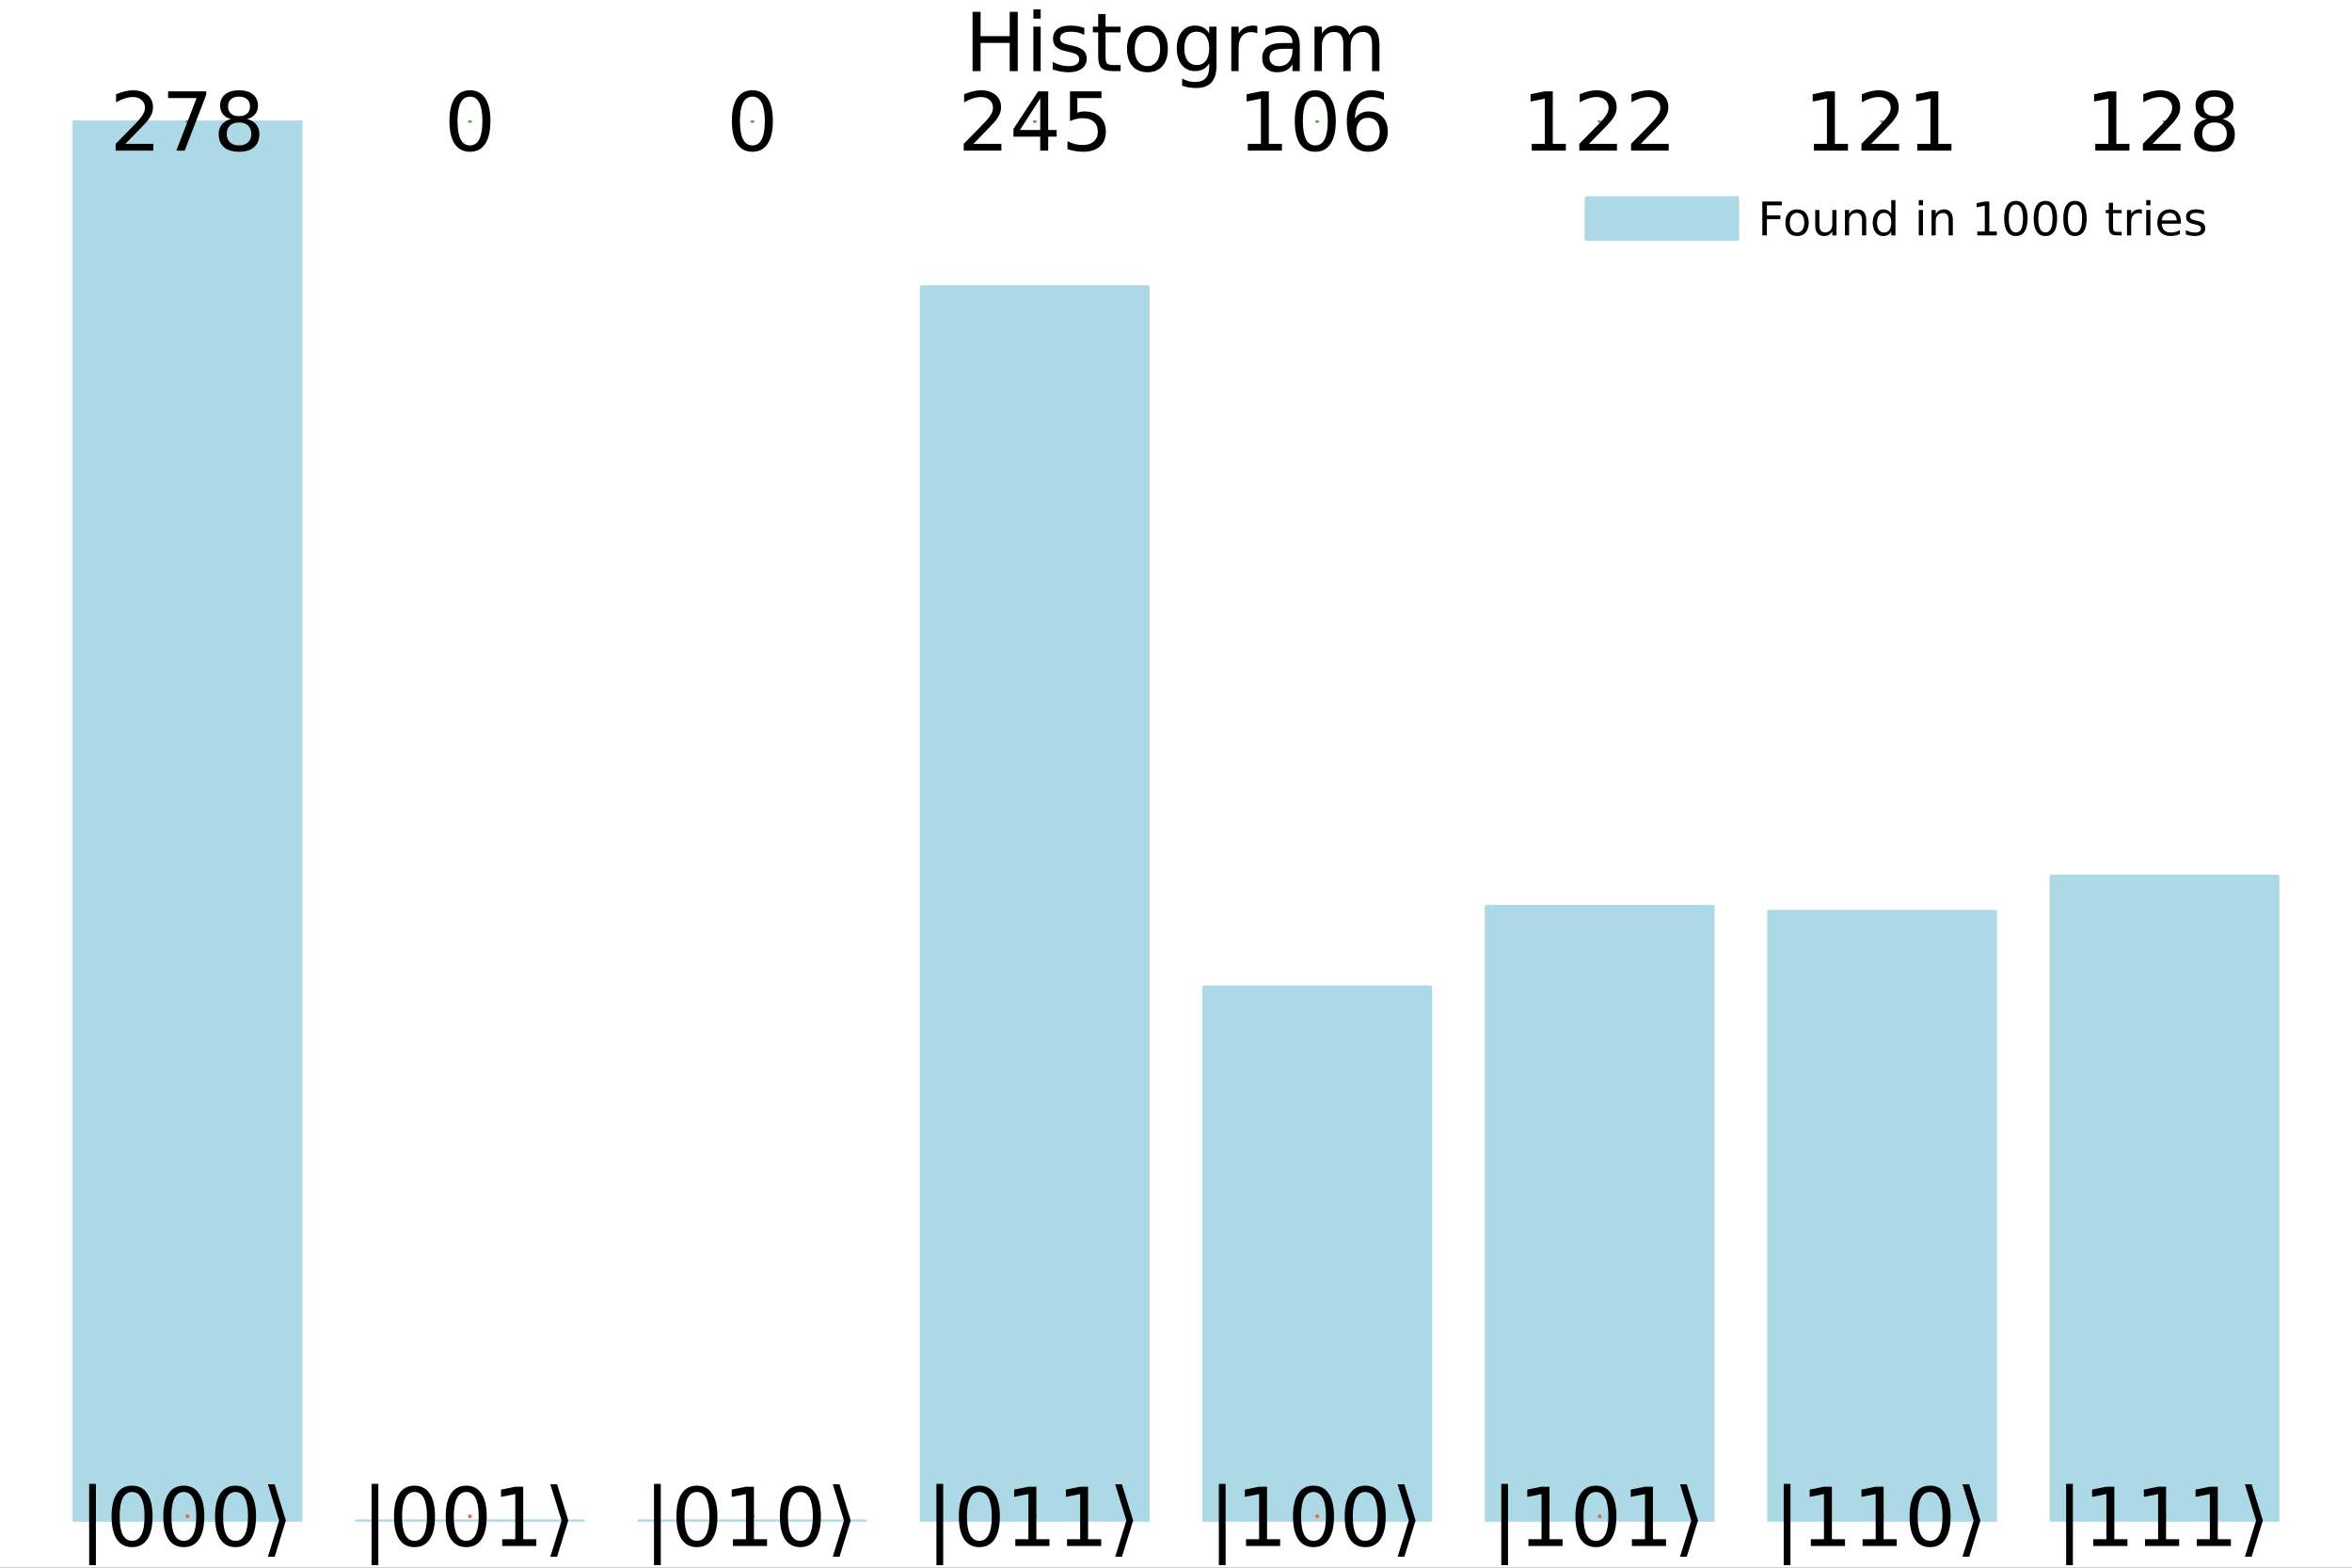 <svg xmlns="http://www.w3.org/2000/svg" xmlns:xlink="http://www.w3.org/1999/xlink" width="600" height="400" viewBox="0 0 2400 1600">
<rect x="0" y="0" width="2400" height="1600" fill="#333333" stroke="none"/>
<defs>
  <clipPath id="clip670">
    <rect x="0" y="0" width="2400" height="1600"></rect>
  </clipPath>
</defs>
<path clip-path="url(#clip670)" d="M0 1600 L2400 1600 L2400 0 L0 0  Z" fill="#ffffff" fill-rule="evenodd" fill-opacity="1"></path>
<defs>
  <clipPath id="clip671">
    <rect x="480" y="0" width="1681" height="1600"></rect>
  </clipPath>
</defs>
<path clip-path="url(#clip670)" d="M47.244 1552.76 L2352.76 1552.76 L2352.76 123.472 L47.244 123.472  Z" fill="#ffffff" fill-rule="evenodd" fill-opacity="1"></path>
<defs>
  <clipPath id="clip672">
    <rect x="47" y="123" width="2307" height="1430"></rect>
  </clipPath>
</defs>
<path clip-path="url(#clip670)" d="M992.411 12.096 L1000.59 12.096 L1000.59 36.888 L1030.33 36.888 L1030.33 12.096 L1038.51 12.096 L1038.51 72.576 L1030.33 72.576 L1030.33 43.774 L1000.59 43.774 L1000.59 72.576 L992.411 72.576 L992.411 12.096 Z" fill="#000000" fill-rule="nonzero" fill-opacity="1"></path><path clip-path="url(#clip670)" d="M1054.47 27.206 L1061.92 27.206 L1061.92 72.576 L1054.47 72.576 L1054.47 27.206 M1054.47 9.544 L1061.92 9.544 L1061.92 18.983 L1054.47 18.983 L1054.47 9.544 Z" fill="#000000" fill-rule="nonzero" fill-opacity="1"></path><path clip-path="url(#clip670)" d="M1106.44 28.543 L1106.44 35.591 Q1103.28 33.971 1099.88 33.161 Q1096.48 32.35 1092.83 32.35 Q1087.28 32.35 1084.49 34.052 Q1081.73 35.753 1081.73 39.156 Q1081.73 41.749 1083.72 43.248 Q1085.7 44.706 1091.7 46.043 L1094.25 46.61 Q1102.19 48.311 1105.51 51.43 Q1108.87 54.509 1108.87 60.059 Q1108.87 66.378 1103.85 70.064 Q1098.87 73.751 1090.12 73.751 Q1086.47 73.751 1082.5 73.022 Q1078.57 72.333 1074.2 70.915 L1074.2 63.218 Q1078.33 65.365 1082.34 66.459 Q1086.35 67.512 1090.28 67.512 Q1095.55 67.512 1098.38 65.73 Q1101.22 63.907 1101.22 60.626 Q1101.22 57.588 1099.15 55.967 Q1097.13 54.347 1090.2 52.848 L1087.61 52.24 Q1080.68 50.782 1077.6 47.785 Q1074.52 44.746 1074.52 39.48 Q1074.52 33.08 1079.06 29.596 Q1083.6 26.112 1091.94 26.112 Q1096.07 26.112 1099.72 26.72 Q1103.37 27.327 1106.44 28.543 Z" fill="#000000" fill-rule="nonzero" fill-opacity="1"></path><path clip-path="url(#clip670)" d="M1128.12 14.324 L1128.12 27.206 L1143.47 27.206 L1143.47 32.999 L1128.12 32.999 L1128.12 57.628 Q1128.12 63.178 1129.62 64.758 Q1131.15 66.338 1135.81 66.338 L1143.47 66.338 L1143.47 72.576 L1135.81 72.576 Q1127.18 72.576 1123.9 69.376 Q1120.62 66.135 1120.62 57.628 L1120.62 32.999 L1115.15 32.999 L1115.15 27.206 L1120.62 27.206 L1120.62 14.324 L1128.12 14.324 Z" fill="#000000" fill-rule="nonzero" fill-opacity="1"></path><path clip-path="url(#clip670)" d="M1170.85 32.431 Q1164.86 32.431 1161.37 37.131 Q1157.89 41.789 1157.89 49.931 Q1157.89 58.074 1161.33 62.773 Q1164.82 67.431 1170.85 67.431 Q1176.81 67.431 1180.29 62.732 Q1183.78 58.033 1183.78 49.931 Q1183.78 41.87 1180.29 37.171 Q1176.81 32.431 1170.85 32.431 M1170.85 26.112 Q1180.58 26.112 1186.13 32.431 Q1191.68 38.751 1191.68 49.931 Q1191.68 61.071 1186.13 67.431 Q1180.58 73.751 1170.85 73.751 Q1161.09 73.751 1155.54 67.431 Q1150.03 61.071 1150.03 49.931 Q1150.03 38.751 1155.54 32.431 Q1161.09 26.112 1170.85 26.112 Z" fill="#000000" fill-rule="nonzero" fill-opacity="1"></path><path clip-path="url(#clip670)" d="M1233.89 49.364 Q1233.89 41.263 1230.52 36.806 Q1227.2 32.35 1221.17 32.35 Q1215.17 32.35 1211.81 36.806 Q1208.49 41.263 1208.49 49.364 Q1208.49 57.426 1211.81 61.882 Q1215.17 66.338 1221.17 66.338 Q1227.2 66.338 1230.52 61.882 Q1233.89 57.426 1233.89 49.364 M1241.34 66.945 Q1241.34 78.531 1236.19 84.162 Q1231.05 89.833 1220.44 89.833 Q1216.51 89.833 1213.02 89.225 Q1209.54 88.658 1206.26 87.443 L1206.26 80.192 Q1209.54 81.974 1212.74 82.825 Q1215.94 83.675 1219.26 83.675 Q1226.59 83.675 1230.24 79.827 Q1233.89 76.019 1233.89 68.282 L1233.89 64.596 Q1231.58 68.606 1227.97 70.591 Q1224.37 72.576 1219.34 72.576 Q1211 72.576 1205.89 66.216 Q1200.79 59.856 1200.79 49.364 Q1200.79 38.832 1205.89 32.472 Q1211 26.112 1219.34 26.112 Q1224.37 26.112 1227.97 28.097 Q1231.58 30.082 1233.89 34.092 L1233.89 27.206 L1241.34 27.206 L1241.34 66.945 Z" fill="#000000" fill-rule="nonzero" fill-opacity="1"></path><path clip-path="url(#clip670)" d="M1282.98 34.173 Q1281.73 33.444 1280.23 33.12 Q1278.77 32.756 1276.99 32.756 Q1270.67 32.756 1267.27 36.888 Q1263.9 40.979 1263.9 48.676 L1263.9 72.576 L1256.41 72.576 L1256.41 27.206 L1263.9 27.206 L1263.9 34.254 Q1266.25 30.122 1270.02 28.138 Q1273.79 26.112 1279.17 26.112 Q1279.94 26.112 1280.88 26.234 Q1281.81 26.315 1282.94 26.517 L1282.98 34.173 Z" fill="#000000" fill-rule="nonzero" fill-opacity="1"></path><path clip-path="url(#clip670)" d="M1311.42 49.769 Q1302.39 49.769 1298.9 51.835 Q1295.42 53.901 1295.42 58.884 Q1295.42 62.854 1298.01 65.203 Q1300.64 67.512 1305.14 67.512 Q1311.34 67.512 1315.07 63.137 Q1318.83 58.722 1318.83 51.43 L1318.83 49.769 L1311.42 49.769 M1326.29 46.691 L1326.29 72.576 L1318.83 72.576 L1318.83 65.689 Q1316.28 69.821 1312.47 71.806 Q1308.67 73.751 1303.16 73.751 Q1296.19 73.751 1292.06 69.862 Q1287.97 65.933 1287.97 59.37 Q1287.97 51.714 1293.07 47.825 Q1298.21 43.936 1308.38 43.936 L1318.83 43.936 L1318.83 43.207 Q1318.83 38.062 1315.43 35.267 Q1312.07 32.431 1305.95 32.431 Q1302.06 32.431 1298.38 33.363 Q1294.69 34.295 1291.29 36.158 L1291.29 29.272 Q1295.38 27.692 1299.23 26.922 Q1303.08 26.112 1306.72 26.112 Q1316.56 26.112 1321.43 31.216 Q1326.29 36.32 1326.29 46.691 Z" fill="#000000" fill-rule="nonzero" fill-opacity="1"></path><path clip-path="url(#clip670)" d="M1376.96 35.915 Q1379.76 30.892 1383.65 28.502 Q1387.54 26.112 1392.8 26.112 Q1399.89 26.112 1403.74 31.095 Q1407.59 36.037 1407.59 45.192 L1407.59 72.576 L1400.09 72.576 L1400.09 45.435 Q1400.09 38.913 1397.79 35.753 Q1395.48 32.594 1390.74 32.594 Q1384.94 32.594 1381.58 36.442 Q1378.22 40.29 1378.22 46.934 L1378.22 72.576 L1370.73 72.576 L1370.73 45.435 Q1370.73 38.873 1368.42 35.753 Q1366.11 32.594 1361.29 32.594 Q1355.57 32.594 1352.21 36.482 Q1348.85 40.331 1348.85 46.934 L1348.85 72.576 L1341.36 72.576 L1341.36 27.206 L1348.85 27.206 L1348.85 34.254 Q1351.4 30.082 1354.97 28.097 Q1358.53 26.112 1363.43 26.112 Q1368.38 26.112 1371.82 28.624 Q1375.3 31.135 1376.96 35.915 Z" fill="#000000" fill-rule="nonzero" fill-opacity="1"></path><path clip-path="url(#clip672)" d="M76.063 123.472 L76.063 1552.76 L306.614 1552.76 L306.614 123.472 L76.063 123.472 L76.063 123.472  Z" fill="#add8e6" fill-rule="evenodd" fill-opacity="1"></path>
<polyline clip-path="url(#clip672)" style="stroke:#add8e6; stroke-linecap:round; stroke-linejoin:round; stroke-width:4; stroke-opacity:1; fill:none" points="76.063,123.472 76.063,1552.76 306.614,1552.76 306.614,123.472 76.063,123.472 "></polyline>
<path clip-path="url(#clip672)" d="M364.252 1552.76 L364.252 1552.76 L594.803 1552.76 L594.803 1552.76 L364.252 1552.76 L364.252 1552.76  Z" fill="#add8e6" fill-rule="evenodd" fill-opacity="1"></path>
<polyline clip-path="url(#clip672)" style="stroke:#add8e6; stroke-linecap:round; stroke-linejoin:round; stroke-width:4; stroke-opacity:1; fill:none" points="364.252,1552.76 364.252,1552.76 594.803,1552.76 364.252,1552.76 "></polyline>
<path clip-path="url(#clip672)" d="M652.441 1552.76 L652.441 1552.76 L882.992 1552.76 L882.992 1552.76 L652.441 1552.76 L652.441 1552.76  Z" fill="#add8e6" fill-rule="evenodd" fill-opacity="1"></path>
<polyline clip-path="url(#clip672)" style="stroke:#add8e6; stroke-linecap:round; stroke-linejoin:round; stroke-width:4; stroke-opacity:1; fill:none" points="652.441,1552.76 652.441,1552.76 882.992,1552.76 652.441,1552.76 "></polyline>
<path clip-path="url(#clip672)" d="M940.63 293.135 L940.63 1552.76 L1171.18 1552.76 L1171.18 293.135 L940.63 293.135 L940.63 293.135  Z" fill="#add8e6" fill-rule="evenodd" fill-opacity="1"></path>
<polyline clip-path="url(#clip672)" style="stroke:#add8e6; stroke-linecap:round; stroke-linejoin:round; stroke-width:4; stroke-opacity:1; fill:none" points="940.63,293.135 940.63,1552.76 1171.18,1552.76 1171.18,293.135 940.63,293.135 "></polyline>
<path clip-path="url(#clip672)" d="M1228.82 1007.78 L1228.82 1552.76 L1459.37 1552.76 L1459.37 1007.78 L1228.82 1007.78 L1228.82 1007.78  Z" fill="#add8e6" fill-rule="evenodd" fill-opacity="1"></path>
<polyline clip-path="url(#clip672)" style="stroke:#add8e6; stroke-linecap:round; stroke-linejoin:round; stroke-width:4; stroke-opacity:1; fill:none" points="1228.82,1007.78 1228.82,1552.76 1459.37,1552.76 1459.37,1007.78 1228.82,1007.78 "></polyline>
<path clip-path="url(#clip672)" d="M1517.01 925.516 L1517.01 1552.76 L1747.56 1552.76 L1747.56 925.516 L1517.01 925.516 L1517.01 925.516  Z" fill="#add8e6" fill-rule="evenodd" fill-opacity="1"></path>
<polyline clip-path="url(#clip672)" style="stroke:#add8e6; stroke-linecap:round; stroke-linejoin:round; stroke-width:4; stroke-opacity:1; fill:none" points="1517.01,925.516 1517.01,1552.76 1747.56,1552.76 1747.56,925.516 1517.01,925.516 "></polyline>
<path clip-path="url(#clip672)" d="M1805.2 930.658 L1805.2 1552.76 L2035.75 1552.76 L2035.75 930.658 L1805.2 930.658 L1805.2 930.658  Z" fill="#add8e6" fill-rule="evenodd" fill-opacity="1"></path>
<polyline clip-path="url(#clip672)" style="stroke:#add8e6; stroke-linecap:round; stroke-linejoin:round; stroke-width:4; stroke-opacity:1; fill:none" points="1805.2,930.658 1805.2,1552.76 2035.75,1552.76 2035.75,930.658 1805.2,930.658 "></polyline>
<path clip-path="url(#clip672)" d="M2093.39 894.668 L2093.39 1552.76 L2323.94 1552.76 L2323.94 894.668 L2093.39 894.668 L2093.39 894.668  Z" fill="#add8e6" fill-rule="evenodd" fill-opacity="1"></path>
<polyline clip-path="url(#clip672)" style="stroke:#add8e6; stroke-linecap:round; stroke-linejoin:round; stroke-width:4; stroke-opacity:1; fill:none" points="2093.39,894.668 2093.39,1552.76 2323.94,1552.76 2323.94,894.668 2093.39,894.668 "></polyline>
<circle clip-path="url(#clip672)" style="fill:#add8e6; stroke:none; fill-opacity:0" cx="191.339" cy="123.472" r="2"></circle>
<circle clip-path="url(#clip672)" style="fill:#add8e6; stroke:none; fill-opacity:0" cx="479.528" cy="1552.76" r="2"></circle>
<circle clip-path="url(#clip672)" style="fill:#add8e6; stroke:none; fill-opacity:0" cx="767.717" cy="1552.76" r="2"></circle>
<circle clip-path="url(#clip672)" style="fill:#add8e6; stroke:none; fill-opacity:0" cx="1055.91" cy="293.135" r="2"></circle>
<circle clip-path="url(#clip672)" style="fill:#add8e6; stroke:none; fill-opacity:0" cx="1344.09" cy="1007.78" r="2"></circle>
<circle clip-path="url(#clip672)" style="fill:#add8e6; stroke:none; fill-opacity:0" cx="1632.28" cy="925.516" r="2"></circle>
<circle clip-path="url(#clip672)" style="fill:#add8e6; stroke:none; fill-opacity:0" cx="1920.47" cy="930.658" r="2"></circle>
<circle clip-path="url(#clip672)" style="fill:#add8e6; stroke:none; fill-opacity:0" cx="2208.66" cy="894.668" r="2"></circle>
<circle clip-path="url(#clip672)" style="fill:#e26f46; stroke:none; fill-opacity:1" cx="191.339" cy="1547.61" r="2"></circle>
<circle clip-path="url(#clip672)" style="fill:#e26f46; stroke:none; fill-opacity:1" cx="479.528" cy="1547.61" r="2"></circle>
<circle clip-path="url(#clip672)" style="fill:#e26f46; stroke:none; fill-opacity:1" cx="767.717" cy="1547.61" r="2"></circle>
<circle clip-path="url(#clip672)" style="fill:#e26f46; stroke:none; fill-opacity:1" cx="1055.91" cy="1547.61" r="2"></circle>
<circle clip-path="url(#clip672)" style="fill:#e26f46; stroke:none; fill-opacity:1" cx="1344.09" cy="1547.61" r="2"></circle>
<circle clip-path="url(#clip672)" style="fill:#e26f46; stroke:none; fill-opacity:1" cx="1632.28" cy="1547.61" r="2"></circle>
<circle clip-path="url(#clip672)" style="fill:#e26f46; stroke:none; fill-opacity:1" cx="1920.47" cy="1547.61" r="2"></circle>
<circle clip-path="url(#clip672)" style="fill:#e26f46; stroke:none; fill-opacity:1" cx="2208.66" cy="1547.61" r="2"></circle>
<path clip-path="url(#clip670)" d="M97.864 1514.46 L97.864 1597.42 L90.977 1597.42 L90.977 1514.46 L97.864 1514.46 Z" fill="#000000" fill-rule="nonzero" fill-opacity="1"></path><path clip-path="url(#clip670)" d="M134.768 1522.76 Q128.448 1522.76 125.248 1529 Q122.088 1535.2 122.088 1547.68 Q122.088 1560.11 125.248 1566.35 Q128.448 1572.55 134.768 1572.55 Q141.128 1572.55 144.287 1566.35 Q147.488 1560.11 147.488 1547.68 Q147.488 1535.2 144.287 1529 Q141.128 1522.76 134.768 1522.76 M134.768 1516.28 Q144.935 1516.28 150.283 1524.34 Q155.67 1532.36 155.67 1547.68 Q155.67 1562.95 150.283 1571.01 Q144.935 1579.03 134.768 1579.03 Q124.6 1579.03 119.212 1571.01 Q113.865 1562.95 113.865 1547.68 Q113.865 1532.36 119.212 1524.34 Q124.6 1516.28 134.768 1516.28 Z" fill="#000000" fill-rule="nonzero" fill-opacity="1"></path><path clip-path="url(#clip670)" d="M187.551 1522.76 Q181.232 1522.76 178.031 1529 Q174.872 1535.2 174.872 1547.68 Q174.872 1560.11 178.031 1566.35 Q181.232 1572.55 187.551 1572.55 Q193.911 1572.55 197.071 1566.35 Q200.271 1560.11 200.271 1547.68 Q200.271 1535.2 197.071 1529 Q193.911 1522.76 187.551 1522.76 M187.551 1516.28 Q197.719 1516.28 203.066 1524.34 Q208.454 1532.36 208.454 1547.68 Q208.454 1562.95 203.066 1571.01 Q197.719 1579.03 187.551 1579.03 Q177.383 1579.03 171.996 1571.01 Q166.648 1562.95 166.648 1547.68 Q166.648 1532.36 171.996 1524.34 Q177.383 1516.28 187.551 1516.28 Z" fill="#000000" fill-rule="nonzero" fill-opacity="1"></path><path clip-path="url(#clip670)" d="M240.334 1522.76 Q234.015 1522.76 230.815 1529 Q227.655 1535.2 227.655 1547.68 Q227.655 1560.11 230.815 1566.35 Q234.015 1572.55 240.334 1572.55 Q246.694 1572.55 249.854 1566.35 Q253.054 1560.11 253.054 1547.68 Q253.054 1535.2 249.854 1529 Q246.694 1522.76 240.334 1522.76 M240.334 1516.28 Q250.502 1516.28 255.849 1524.34 Q261.237 1532.36 261.237 1547.68 Q261.237 1562.95 255.849 1571.01 Q250.502 1579.03 240.334 1579.03 Q230.166 1579.03 224.779 1571.01 Q219.432 1562.95 219.432 1547.68 Q219.432 1532.36 224.779 1524.34 Q230.166 1516.28 240.334 1516.28 Z" fill="#000000" fill-rule="nonzero" fill-opacity="1"></path><path clip-path="url(#clip670)" d="M291.7 1551.85 L280.276 1588.79 L273.39 1588.79 L284.813 1551.85 L273.39 1514.9 L280.276 1514.9 L291.7 1551.85 Z" fill="#000000" fill-rule="nonzero" fill-opacity="1"></path><path clip-path="url(#clip670)" d="M386.053 1514.46 L386.053 1597.42 L379.166 1597.42 L379.166 1514.46 L386.053 1514.46 Z" fill="#000000" fill-rule="nonzero" fill-opacity="1"></path><path clip-path="url(#clip670)" d="M422.957 1522.76 Q416.637 1522.76 413.437 1529 Q410.277 1535.2 410.277 1547.68 Q410.277 1560.11 413.437 1566.35 Q416.637 1572.55 422.957 1572.55 Q429.317 1572.55 432.476 1566.35 Q435.677 1560.11 435.677 1547.68 Q435.677 1535.2 432.476 1529 Q429.317 1522.76 422.957 1522.76 M422.957 1516.28 Q433.124 1516.28 438.472 1524.34 Q443.859 1532.36 443.859 1547.68 Q443.859 1562.95 438.472 1571.01 Q433.124 1579.03 422.957 1579.03 Q412.789 1579.03 407.401 1571.01 Q402.054 1562.95 402.054 1547.68 Q402.054 1532.36 407.401 1524.34 Q412.789 1516.28 422.957 1516.28 Z" fill="#000000" fill-rule="nonzero" fill-opacity="1"></path><path clip-path="url(#clip670)" d="M475.74 1522.76 Q469.421 1522.76 466.22 1529 Q463.061 1535.2 463.061 1547.68 Q463.061 1560.11 466.22 1566.35 Q469.421 1572.55 475.74 1572.55 Q482.1 1572.55 485.26 1566.35 Q488.46 1560.11 488.46 1547.68 Q488.46 1535.2 485.26 1529 Q482.1 1522.76 475.74 1522.76 M475.74 1516.28 Q485.908 1516.28 491.255 1524.34 Q496.643 1532.36 496.643 1547.68 Q496.643 1562.95 491.255 1571.01 Q485.908 1579.03 475.74 1579.03 Q465.572 1579.03 460.184 1571.01 Q454.837 1562.95 454.837 1547.68 Q454.837 1532.36 460.184 1524.34 Q465.572 1516.28 475.74 1516.28 Z" fill="#000000" fill-rule="nonzero" fill-opacity="1"></path><path clip-path="url(#clip670)" d="M512.441 1570.97 L525.809 1570.97 L525.809 1524.83 L511.266 1527.74 L511.266 1520.29 L525.728 1517.37 L533.911 1517.37 L533.911 1570.97 L547.279 1570.97 L547.279 1577.85 L512.441 1577.85 L512.441 1570.97 Z" fill="#000000" fill-rule="nonzero" fill-opacity="1"></path><path clip-path="url(#clip670)" d="M579.889 1551.85 L568.465 1588.79 L561.579 1588.79 L573.002 1551.85 L561.579 1514.9 L568.465 1514.9 L579.889 1551.85 Z" fill="#000000" fill-rule="nonzero" fill-opacity="1"></path><path clip-path="url(#clip670)" d="M674.242 1514.46 L674.242 1597.42 L667.355 1597.42 L667.355 1514.46 L674.242 1514.46 Z" fill="#000000" fill-rule="nonzero" fill-opacity="1"></path><path clip-path="url(#clip670)" d="M711.146 1522.76 Q704.826 1522.76 701.626 1529 Q698.466 1535.2 698.466 1547.68 Q698.466 1560.11 701.626 1566.35 Q704.826 1572.55 711.146 1572.55 Q717.506 1572.55 720.665 1566.35 Q723.865 1560.11 723.865 1547.68 Q723.865 1535.2 720.665 1529 Q717.506 1522.76 711.146 1522.76 M711.146 1516.28 Q721.313 1516.28 726.661 1524.34 Q732.048 1532.36 732.048 1547.68 Q732.048 1562.95 726.661 1571.01 Q721.313 1579.03 711.146 1579.03 Q700.978 1579.03 695.59 1571.01 Q690.243 1562.95 690.243 1547.68 Q690.243 1532.36 695.59 1524.34 Q700.978 1516.28 711.146 1516.28 Z" fill="#000000" fill-rule="nonzero" fill-opacity="1"></path><path clip-path="url(#clip670)" d="M747.847 1570.97 L761.215 1570.97 L761.215 1524.83 L746.672 1527.74 L746.672 1520.29 L761.134 1517.37 L769.317 1517.37 L769.317 1570.97 L782.685 1570.97 L782.685 1577.85 L747.847 1577.85 L747.847 1570.97 Z" fill="#000000" fill-rule="nonzero" fill-opacity="1"></path><path clip-path="url(#clip670)" d="M816.712 1522.76 Q810.393 1522.76 807.193 1529 Q804.033 1535.2 804.033 1547.68 Q804.033 1560.11 807.193 1566.35 Q810.393 1572.55 816.712 1572.55 Q823.072 1572.55 826.232 1566.35 Q829.432 1560.11 829.432 1547.68 Q829.432 1535.2 826.232 1529 Q823.072 1522.76 816.712 1522.76 M816.712 1516.28 Q826.88 1516.28 832.227 1524.34 Q837.615 1532.36 837.615 1547.68 Q837.615 1562.95 832.227 1571.01 Q826.88 1579.03 816.712 1579.03 Q806.544 1579.03 801.157 1571.01 Q795.81 1562.95 795.81 1547.68 Q795.81 1532.36 801.157 1524.34 Q806.544 1516.28 816.712 1516.28 Z" fill="#000000" fill-rule="nonzero" fill-opacity="1"></path><path clip-path="url(#clip670)" d="M868.078 1551.85 L856.654 1588.79 L849.768 1588.79 L861.191 1551.85 L849.768 1514.9 L856.654 1514.9 L868.078 1551.85 Z" fill="#000000" fill-rule="nonzero" fill-opacity="1"></path><path clip-path="url(#clip670)" d="M962.431 1514.46 L962.431 1597.42 L955.544 1597.42 L955.544 1514.46 L962.431 1514.46 Z" fill="#000000" fill-rule="nonzero" fill-opacity="1"></path><path clip-path="url(#clip670)" d="M999.335 1522.76 Q993.015 1522.76 989.815 1529 Q986.655 1535.2 986.655 1547.68 Q986.655 1560.11 989.815 1566.35 Q993.015 1572.55 999.335 1572.55 Q1005.69 1572.55 1008.85 1566.35 Q1012.05 1560.11 1012.05 1547.68 Q1012.05 1535.2 1008.85 1529 Q1005.69 1522.76 999.335 1522.76 M999.335 1516.28 Q1009.5 1516.28 1014.85 1524.34 Q1020.24 1532.36 1020.24 1547.68 Q1020.24 1562.95 1014.85 1571.01 Q1009.5 1579.03 999.335 1579.03 Q989.167 1579.03 983.779 1571.01 Q978.432 1562.95 978.432 1547.68 Q978.432 1532.36 983.779 1524.34 Q989.167 1516.28 999.335 1516.28 Z" fill="#000000" fill-rule="nonzero" fill-opacity="1"></path><path clip-path="url(#clip670)" d="M1036.04 1570.97 L1049.4 1570.97 L1049.4 1524.83 L1034.86 1527.74 L1034.86 1520.29 L1049.32 1517.37 L1057.51 1517.37 L1057.51 1570.97 L1070.87 1570.97 L1070.87 1577.85 L1036.04 1577.85 L1036.04 1570.97 Z" fill="#000000" fill-rule="nonzero" fill-opacity="1"></path><path clip-path="url(#clip670)" d="M1088.82 1570.97 L1102.19 1570.97 L1102.19 1524.83 L1087.64 1527.74 L1087.64 1520.29 L1102.11 1517.37 L1110.29 1517.37 L1110.29 1570.97 L1123.66 1570.97 L1123.66 1577.85 L1088.82 1577.85 L1088.82 1570.97 Z" fill="#000000" fill-rule="nonzero" fill-opacity="1"></path><path clip-path="url(#clip670)" d="M1156.27 1551.85 L1144.84 1588.79 L1137.96 1588.79 L1149.38 1551.85 L1137.96 1514.9 L1144.84 1514.9 L1156.27 1551.85 Z" fill="#000000" fill-rule="nonzero" fill-opacity="1"></path><path clip-path="url(#clip670)" d="M1250.62 1514.46 L1250.62 1597.42 L1243.73 1597.42 L1243.73 1514.46 L1250.62 1514.46 Z" fill="#000000" fill-rule="nonzero" fill-opacity="1"></path><path clip-path="url(#clip670)" d="M1271.44 1570.97 L1284.81 1570.97 L1284.81 1524.83 L1270.27 1527.74 L1270.27 1520.29 L1284.73 1517.37 L1292.91 1517.37 L1292.91 1570.97 L1306.28 1570.97 L1306.28 1577.85 L1271.44 1577.85 L1271.44 1570.97 Z" fill="#000000" fill-rule="nonzero" fill-opacity="1"></path><path clip-path="url(#clip670)" d="M1340.31 1522.76 Q1333.99 1522.76 1330.79 1529 Q1327.63 1535.2 1327.63 1547.68 Q1327.63 1560.11 1330.79 1566.35 Q1333.99 1572.55 1340.31 1572.55 Q1346.67 1572.55 1349.83 1566.35 Q1353.03 1560.11 1353.03 1547.68 Q1353.03 1535.2 1349.83 1529 Q1346.67 1522.76 1340.31 1522.76 M1340.31 1516.28 Q1350.47 1516.28 1355.82 1524.34 Q1361.21 1532.36 1361.21 1547.68 Q1361.21 1562.95 1355.82 1571.01 Q1350.47 1579.03 1340.31 1579.03 Q1330.14 1579.03 1324.75 1571.01 Q1319.4 1562.95 1319.4 1547.68 Q1319.4 1532.36 1324.75 1524.34 Q1330.14 1516.28 1340.31 1516.28 Z" fill="#000000" fill-rule="nonzero" fill-opacity="1"></path><path clip-path="url(#clip670)" d="M1393.09 1522.76 Q1386.77 1522.76 1383.57 1529 Q1380.41 1535.2 1380.41 1547.68 Q1380.41 1560.11 1383.57 1566.35 Q1386.77 1572.55 1393.09 1572.55 Q1399.45 1572.55 1402.61 1566.35 Q1405.81 1560.11 1405.81 1547.68 Q1405.81 1535.2 1402.61 1529 Q1399.45 1522.76 1393.09 1522.76 M1393.09 1516.28 Q1403.26 1516.28 1408.61 1524.34 Q1413.99 1532.36 1413.99 1547.68 Q1413.99 1562.95 1408.61 1571.01 Q1403.26 1579.03 1393.09 1579.03 Q1382.92 1579.03 1377.53 1571.01 Q1372.19 1562.95 1372.19 1547.68 Q1372.19 1532.36 1377.53 1524.34 Q1382.92 1516.28 1393.09 1516.28 Z" fill="#000000" fill-rule="nonzero" fill-opacity="1"></path><path clip-path="url(#clip670)" d="M1444.46 1551.85 L1433.03 1588.79 L1426.15 1588.79 L1437.57 1551.85 L1426.15 1514.9 L1433.03 1514.9 L1444.46 1551.85 Z" fill="#000000" fill-rule="nonzero" fill-opacity="1"></path><path clip-path="url(#clip670)" d="M1538.81 1514.46 L1538.81 1597.42 L1531.92 1597.42 L1531.92 1514.46 L1538.81 1514.46 Z" fill="#000000" fill-rule="nonzero" fill-opacity="1"></path><path clip-path="url(#clip670)" d="M1559.63 1570.97 L1573 1570.97 L1573 1524.83 L1558.46 1527.74 L1558.46 1520.29 L1572.92 1517.37 L1581.1 1517.37 L1581.1 1570.97 L1594.47 1570.97 L1594.47 1577.85 L1559.63 1577.85 L1559.63 1570.97 Z" fill="#000000" fill-rule="nonzero" fill-opacity="1"></path><path clip-path="url(#clip670)" d="M1628.5 1522.76 Q1622.18 1522.76 1618.98 1529 Q1615.82 1535.2 1615.82 1547.68 Q1615.82 1560.11 1618.98 1566.35 Q1622.18 1572.55 1628.5 1572.55 Q1634.86 1572.55 1638.02 1566.35 Q1641.22 1560.11 1641.22 1547.68 Q1641.22 1535.2 1638.02 1529 Q1634.86 1522.76 1628.5 1522.76 M1628.5 1516.28 Q1638.66 1516.28 1644.01 1524.34 Q1649.4 1532.36 1649.4 1547.68 Q1649.4 1562.95 1644.01 1571.01 Q1638.66 1579.03 1628.5 1579.03 Q1618.33 1579.03 1612.94 1571.01 Q1607.59 1562.95 1607.59 1547.68 Q1607.59 1532.36 1612.94 1524.34 Q1618.33 1516.28 1628.5 1516.28 Z" fill="#000000" fill-rule="nonzero" fill-opacity="1"></path><path clip-path="url(#clip670)" d="M1665.2 1570.97 L1678.57 1570.97 L1678.57 1524.83 L1664.02 1527.74 L1664.02 1520.29 L1678.48 1517.37 L1686.67 1517.37 L1686.67 1570.97 L1700.03 1570.97 L1700.03 1577.85 L1665.2 1577.85 L1665.2 1570.97 Z" fill="#000000" fill-rule="nonzero" fill-opacity="1"></path><path clip-path="url(#clip670)" d="M1732.64 1551.85 L1721.22 1588.79 L1714.33 1588.79 L1725.76 1551.85 L1714.33 1514.9 L1721.22 1514.9 L1732.64 1551.85 Z" fill="#000000" fill-rule="nonzero" fill-opacity="1"></path><path clip-path="url(#clip670)" d="M1827 1514.46 L1827 1597.42 L1820.11 1597.42 L1820.11 1514.46 L1827 1514.46 Z" fill="#000000" fill-rule="nonzero" fill-opacity="1"></path><path clip-path="url(#clip670)" d="M1847.82 1570.97 L1861.19 1570.97 L1861.19 1524.83 L1846.64 1527.74 L1846.64 1520.29 L1861.11 1517.37 L1869.29 1517.37 L1869.29 1570.97 L1882.66 1570.97 L1882.66 1577.85 L1847.82 1577.85 L1847.82 1570.97 Z" fill="#000000" fill-rule="nonzero" fill-opacity="1"></path><path clip-path="url(#clip670)" d="M1900.6 1570.97 L1913.97 1570.97 L1913.97 1524.83 L1899.43 1527.74 L1899.43 1520.29 L1913.89 1517.37 L1922.07 1517.37 L1922.07 1570.97 L1935.44 1570.97 L1935.44 1577.85 L1900.6 1577.85 L1900.6 1570.97 Z" fill="#000000" fill-rule="nonzero" fill-opacity="1"></path><path clip-path="url(#clip670)" d="M1969.47 1522.76 Q1963.15 1522.76 1959.95 1529 Q1956.79 1535.2 1956.79 1547.68 Q1956.79 1560.11 1959.95 1566.35 Q1963.15 1572.55 1969.47 1572.55 Q1975.83 1572.55 1978.99 1566.35 Q1982.19 1560.11 1982.19 1547.68 Q1982.19 1535.2 1978.99 1529 Q1975.83 1522.76 1969.47 1522.76 M1969.47 1516.28 Q1979.64 1516.28 1984.98 1524.34 Q1990.37 1532.36 1990.37 1547.68 Q1990.37 1562.95 1984.98 1571.01 Q1979.64 1579.03 1969.47 1579.03 Q1959.3 1579.03 1953.91 1571.01 Q1948.57 1562.95 1948.57 1547.68 Q1948.57 1532.36 1953.91 1524.34 Q1959.3 1516.28 1969.47 1516.28 Z" fill="#000000" fill-rule="nonzero" fill-opacity="1"></path><path clip-path="url(#clip670)" d="M2020.83 1551.85 L2009.41 1588.79 L2002.52 1588.79 L2013.95 1551.85 L2002.52 1514.9 L2009.41 1514.9 L2020.83 1551.85 Z" fill="#000000" fill-rule="nonzero" fill-opacity="1"></path><path clip-path="url(#clip670)" d="M2115.19 1514.46 L2115.19 1597.42 L2108.3 1597.42 L2108.3 1514.46 L2115.19 1514.46 Z" fill="#000000" fill-rule="nonzero" fill-opacity="1"></path><path clip-path="url(#clip670)" d="M2136.01 1570.97 L2149.38 1570.97 L2149.38 1524.83 L2134.83 1527.74 L2134.83 1520.29 L2149.3 1517.37 L2157.48 1517.37 L2157.48 1570.97 L2170.85 1570.97 L2170.85 1577.85 L2136.01 1577.85 L2136.01 1570.97 Z" fill="#000000" fill-rule="nonzero" fill-opacity="1"></path><path clip-path="url(#clip670)" d="M2188.79 1570.97 L2202.16 1570.97 L2202.16 1524.83 L2187.62 1527.74 L2187.62 1520.29 L2202.08 1517.37 L2210.26 1517.37 L2210.26 1570.97 L2223.63 1570.97 L2223.63 1577.85 L2188.79 1577.85 L2188.79 1570.97 Z" fill="#000000" fill-rule="nonzero" fill-opacity="1"></path><path clip-path="url(#clip670)" d="M2241.58 1570.97 L2254.94 1570.97 L2254.94 1524.83 L2240.4 1527.74 L2240.4 1520.29 L2254.86 1517.37 L2263.04 1517.37 L2263.04 1570.97 L2276.41 1570.97 L2276.41 1577.85 L2241.58 1577.85 L2241.58 1570.97 Z" fill="#000000" fill-rule="nonzero" fill-opacity="1"></path><path clip-path="url(#clip670)" d="M2309.02 1551.85 L2297.6 1588.79 L2290.71 1588.79 L2302.14 1551.85 L2290.71 1514.9 L2297.6 1514.9 L2309.02 1551.85 Z" fill="#000000" fill-rule="nonzero" fill-opacity="1"></path><circle clip-path="url(#clip672)" style="fill:#3da44d; stroke:none; fill-opacity:1" cx="191.339" cy="123.472" r="2"></circle>
<circle clip-path="url(#clip672)" style="fill:#3da44d; stroke:none; fill-opacity:1" cx="479.528" cy="123.472" r="2"></circle>
<circle clip-path="url(#clip672)" style="fill:#3da44d; stroke:none; fill-opacity:1" cx="767.717" cy="123.472" r="2"></circle>
<circle clip-path="url(#clip672)" style="fill:#3da44d; stroke:none; fill-opacity:1" cx="1055.91" cy="123.472" r="2"></circle>
<circle clip-path="url(#clip672)" style="fill:#3da44d; stroke:none; fill-opacity:1" cx="1344.09" cy="123.472" r="2"></circle>
<circle clip-path="url(#clip672)" style="fill:#3da44d; stroke:none; fill-opacity:1" cx="1632.28" cy="123.472" r="2"></circle>
<circle clip-path="url(#clip672)" style="fill:#3da44d; stroke:none; fill-opacity:1" cx="1920.47" cy="123.472" r="2"></circle>
<circle clip-path="url(#clip672)" style="fill:#3da44d; stroke:none; fill-opacity:1" cx="2208.66" cy="123.472" r="2"></circle>
<path clip-path="url(#clip670)" d="M127.881 146.826 L156.44 146.826 L156.44 153.712 L118.037 153.712 L118.037 146.826 Q122.696 142.005 130.717 133.903 Q138.778 125.761 140.844 123.411 Q144.773 118.996 146.313 115.958 Q147.893 112.879 147.893 109.922 Q147.893 105.101 144.49 102.063 Q141.128 99.025 135.699 99.025 Q131.851 99.025 127.557 100.362 Q123.304 101.699 118.443 104.413 L118.443 96.149 Q123.385 94.164 127.679 93.151 Q131.973 92.138 135.537 92.138 Q144.935 92.138 150.526 96.837 Q156.116 101.536 156.116 109.395 Q156.116 113.122 154.698 116.484 Q153.321 119.806 149.635 124.343 Q148.622 125.518 143.194 131.149 Q137.765 136.739 127.881 146.826 Z" fill="#000000" fill-rule="nonzero" fill-opacity="1"></path><path clip-path="url(#clip670)" d="M171.55 93.232 L210.439 93.232 L210.439 96.716 L188.483 153.712 L179.935 153.712 L200.595 100.119 L171.55 100.119 L171.55 93.232 Z" fill="#000000" fill-rule="nonzero" fill-opacity="1"></path><path clip-path="url(#clip670)" d="M243.899 124.991 Q238.066 124.991 234.704 128.11 Q231.382 131.23 231.382 136.698 Q231.382 142.167 234.704 145.286 Q238.066 148.405 243.899 148.405 Q249.732 148.405 253.095 145.286 Q256.457 142.127 256.457 136.698 Q256.457 131.23 253.095 128.11 Q249.773 124.991 243.899 124.991 M235.716 121.507 Q230.45 120.211 227.493 116.606 Q224.576 113.001 224.576 107.815 Q224.576 100.564 229.721 96.351 Q234.906 92.138 243.899 92.138 Q252.933 92.138 258.077 96.351 Q263.222 100.564 263.222 107.815 Q263.222 113.001 260.265 116.606 Q257.348 120.211 252.122 121.507 Q258.037 122.885 261.318 126.895 Q264.64 130.906 264.64 136.698 Q264.64 145.489 259.252 150.188 Q253.905 154.887 243.899 154.887 Q233.893 154.887 228.506 150.188 Q223.158 145.489 223.158 136.698 Q223.158 130.906 226.48 126.895 Q229.802 122.885 235.716 121.507 M232.719 108.585 Q232.719 113.284 235.635 115.917 Q238.592 118.55 243.899 118.55 Q249.165 118.55 252.122 115.917 Q255.12 113.284 255.12 108.585 Q255.12 103.886 252.122 101.253 Q249.165 98.62 243.899 98.62 Q238.592 98.62 235.635 101.253 Q232.719 103.886 232.719 108.585 Z" fill="#000000" fill-rule="nonzero" fill-opacity="1"></path><path clip-path="url(#clip670)" d="M479.528 98.62 Q473.208 98.62 470.008 104.858 Q466.848 111.056 466.848 123.533 Q466.848 135.969 470.008 142.208 Q473.208 148.405 479.528 148.405 Q485.887 148.405 489.047 142.208 Q492.247 135.969 492.247 123.533 Q492.247 111.056 489.047 104.858 Q485.887 98.62 479.528 98.62 M479.528 92.138 Q489.695 92.138 495.043 100.2 Q500.43 108.22 500.43 123.533 Q500.43 138.805 495.043 146.866 Q489.695 154.887 479.528 154.887 Q469.36 154.887 463.972 146.866 Q458.625 138.805 458.625 123.533 Q458.625 108.22 463.972 100.2 Q469.36 92.138 479.528 92.138 Z" fill="#000000" fill-rule="nonzero" fill-opacity="1"></path><path clip-path="url(#clip670)" d="M767.717 98.62 Q761.397 98.62 758.197 104.858 Q755.037 111.056 755.037 123.533 Q755.037 135.969 758.197 142.208 Q761.397 148.405 767.717 148.405 Q774.076 148.405 777.236 142.208 Q780.436 135.969 780.436 123.533 Q780.436 111.056 777.236 104.858 Q774.076 98.62 767.717 98.62 M767.717 92.138 Q777.884 92.138 783.231 100.2 Q788.619 108.22 788.619 123.533 Q788.619 138.805 783.231 146.866 Q777.884 154.887 767.717 154.887 Q757.549 154.887 752.161 146.866 Q746.814 138.805 746.814 123.533 Q746.814 108.22 752.161 100.2 Q757.549 92.138 767.717 92.138 Z" fill="#000000" fill-rule="nonzero" fill-opacity="1"></path><path clip-path="url(#clip670)" d="M993.238 146.826 L1021.8 146.826 L1021.8 153.712 L983.394 153.712 L983.394 146.826 Q988.053 142.005 996.074 133.903 Q1004.13 125.761 1006.2 123.411 Q1010.13 118.996 1011.67 115.958 Q1013.25 112.879 1013.25 109.922 Q1013.25 105.101 1009.85 102.063 Q1006.48 99.025 1001.06 99.025 Q997.208 99.025 992.914 100.362 Q988.661 101.699 983.799 104.413 L983.799 96.149 Q988.742 94.164 993.035 93.151 Q997.329 92.138 1000.89 92.138 Q1010.29 92.138 1015.88 96.837 Q1021.47 101.536 1021.47 109.395 Q1021.47 113.122 1020.06 116.484 Q1018.68 119.806 1014.99 124.343 Q1013.98 125.518 1008.55 131.149 Q1003.12 136.739 993.238 146.826 Z" fill="#000000" fill-rule="nonzero" fill-opacity="1"></path><path clip-path="url(#clip670)" d="M1061.46 100.362 L1040.8 132.647 L1061.46 132.647 L1061.46 100.362 M1059.31 93.232 L1069.6 93.232 L1069.6 132.647 L1078.23 132.647 L1078.23 139.453 L1069.6 139.453 L1069.6 153.712 L1061.46 153.712 L1061.46 139.453 L1034.15 139.453 L1034.15 131.554 L1059.31 93.232 Z" fill="#000000" fill-rule="nonzero" fill-opacity="1"></path><path clip-path="url(#clip670)" d="M1091.84 93.232 L1123.96 93.232 L1123.96 100.119 L1099.33 100.119 L1099.33 114.945 Q1101.11 114.337 1102.9 114.054 Q1104.68 113.73 1106.46 113.73 Q1116.59 113.73 1122.5 119.279 Q1128.42 124.829 1128.42 134.308 Q1128.42 144.071 1122.34 149.499 Q1116.26 154.887 1105.21 154.887 Q1101.4 154.887 1097.43 154.239 Q1093.5 153.591 1089.28 152.294 L1089.28 144.071 Q1092.93 146.056 1096.82 147.028 Q1100.71 148 1105.04 148 Q1112.05 148 1116.14 144.314 Q1120.23 140.628 1120.23 134.308 Q1120.23 127.989 1116.14 124.303 Q1112.05 120.616 1105.04 120.616 Q1101.76 120.616 1098.48 121.345 Q1095.24 122.075 1091.84 123.614 L1091.84 93.232 Z" fill="#000000" fill-rule="nonzero" fill-opacity="1"></path><path clip-path="url(#clip670)" d="M1273.26 146.826 L1286.63 146.826 L1286.63 100.686 L1272.09 103.602 L1272.09 96.149 L1286.55 93.232 L1294.73 93.232 L1294.73 146.826 L1308.1 146.826 L1308.1 153.712 L1273.26 153.712 L1273.26 146.826 Z" fill="#000000" fill-rule="nonzero" fill-opacity="1"></path><path clip-path="url(#clip670)" d="M1342.13 98.62 Q1335.81 98.62 1332.61 104.858 Q1329.45 111.056 1329.45 123.533 Q1329.45 135.969 1332.61 142.208 Q1335.81 148.405 1342.13 148.405 Q1348.49 148.405 1351.65 142.208 Q1354.85 135.969 1354.85 123.533 Q1354.85 111.056 1351.65 104.858 Q1348.49 98.62 1342.13 98.62 M1342.13 92.138 Q1352.3 92.138 1357.64 100.2 Q1363.03 108.22 1363.03 123.533 Q1363.03 138.805 1357.64 146.866 Q1352.3 154.887 1342.13 154.887 Q1331.96 154.887 1326.57 146.866 Q1321.23 138.805 1321.23 123.533 Q1321.23 108.22 1326.57 100.2 Q1331.96 92.138 1342.13 92.138 Z" fill="#000000" fill-rule="nonzero" fill-opacity="1"></path><path clip-path="url(#clip670)" d="M1395.93 120.211 Q1390.42 120.211 1387.18 123.978 Q1383.98 127.746 1383.98 134.308 Q1383.98 140.83 1387.18 144.638 Q1390.42 148.405 1395.93 148.405 Q1401.44 148.405 1404.64 144.638 Q1407.88 140.83 1407.88 134.308 Q1407.88 127.746 1404.64 123.978 Q1401.44 120.211 1395.93 120.211 M1412.17 94.569 L1412.17 102.023 Q1409.09 100.564 1405.93 99.795 Q1402.81 99.025 1399.73 99.025 Q1391.63 99.025 1387.34 104.494 Q1383.08 109.962 1382.48 121.021 Q1384.87 117.497 1388.47 115.634 Q1392.08 113.73 1396.41 113.73 Q1405.53 113.73 1410.79 119.279 Q1416.1 124.789 1416.1 134.308 Q1416.1 143.625 1410.59 149.256 Q1405.08 154.887 1395.93 154.887 Q1385.43 154.887 1379.88 146.866 Q1374.33 138.805 1374.33 123.533 Q1374.33 109.193 1381.14 100.686 Q1387.95 92.138 1399.41 92.138 Q1402.49 92.138 1405.61 92.746 Q1408.77 93.354 1412.17 94.569 Z" fill="#000000" fill-rule="nonzero" fill-opacity="1"></path><path clip-path="url(#clip670)" d="M1562.99 146.826 L1576.36 146.826 L1576.36 100.686 L1561.82 103.602 L1561.82 96.149 L1576.28 93.232 L1584.46 93.232 L1584.46 146.826 L1597.83 146.826 L1597.83 153.712 L1562.99 153.712 L1562.99 146.826 Z" fill="#000000" fill-rule="nonzero" fill-opacity="1"></path><path clip-path="url(#clip670)" d="M1621.41 146.826 L1649.97 146.826 L1649.97 153.712 L1611.56 153.712 L1611.56 146.826 Q1616.22 142.005 1624.24 133.903 Q1632.3 125.761 1634.37 123.411 Q1638.3 118.996 1639.84 115.958 Q1641.42 112.879 1641.42 109.922 Q1641.42 105.101 1638.02 102.063 Q1634.65 99.025 1629.23 99.025 Q1625.38 99.025 1621.08 100.362 Q1616.83 101.699 1611.97 104.413 L1611.97 96.149 Q1616.91 94.164 1621.2 93.151 Q1625.5 92.138 1629.06 92.138 Q1638.46 92.138 1644.05 96.837 Q1649.64 101.536 1649.64 109.395 Q1649.64 113.122 1648.22 116.484 Q1646.85 119.806 1643.16 124.343 Q1642.15 125.518 1636.72 131.149 Q1631.29 136.739 1621.41 146.826 Z" fill="#000000" fill-rule="nonzero" fill-opacity="1"></path><path clip-path="url(#clip670)" d="M1674.19 146.826 L1702.75 146.826 L1702.75 153.712 L1664.35 153.712 L1664.35 146.826 Q1669 142.005 1677.03 133.903 Q1685.09 125.761 1687.15 123.411 Q1691.08 118.996 1692.62 115.958 Q1694.2 112.879 1694.2 109.922 Q1694.2 105.101 1690.8 102.063 Q1687.44 99.025 1682.01 99.025 Q1678.16 99.025 1673.87 100.362 Q1669.61 101.699 1664.75 104.413 L1664.75 96.149 Q1669.69 94.164 1673.99 93.151 Q1678.28 92.138 1681.85 92.138 Q1691.24 92.138 1696.83 96.837 Q1702.42 101.536 1702.42 109.395 Q1702.42 113.122 1701.01 116.484 Q1699.63 119.806 1695.94 124.343 Q1694.93 125.518 1689.5 131.149 Q1684.07 136.739 1674.19 146.826 Z" fill="#000000" fill-rule="nonzero" fill-opacity="1"></path><path clip-path="url(#clip670)" d="M1850.86 146.826 L1864.23 146.826 L1864.23 100.686 L1849.68 103.602 L1849.68 96.149 L1864.14 93.232 L1872.33 93.232 L1872.33 146.826 L1885.7 146.826 L1885.7 153.712 L1850.86 153.712 L1850.86 146.826 Z" fill="#000000" fill-rule="nonzero" fill-opacity="1"></path><path clip-path="url(#clip670)" d="M1909.27 146.826 L1937.83 146.826 L1937.83 153.712 L1899.43 153.712 L1899.43 146.826 Q1904.09 142.005 1912.11 133.903 Q1920.17 125.761 1922.23 123.411 Q1926.16 118.996 1927.7 115.958 Q1929.28 112.879 1929.28 109.922 Q1929.28 105.101 1925.88 102.063 Q1922.52 99.025 1917.09 99.025 Q1913.24 99.025 1908.95 100.362 Q1904.69 101.699 1899.83 104.413 L1899.83 96.149 Q1904.78 94.164 1909.07 93.151 Q1913.36 92.138 1916.93 92.138 Q1926.33 92.138 1931.92 96.837 Q1937.51 101.536 1937.51 109.395 Q1937.51 113.122 1936.09 116.484 Q1934.71 119.806 1931.03 124.343 Q1930.01 125.518 1924.58 131.149 Q1919.16 136.739 1909.27 146.826 Z" fill="#000000" fill-rule="nonzero" fill-opacity="1"></path><path clip-path="url(#clip670)" d="M1956.42 146.826 L1969.79 146.826 L1969.79 100.686 L1955.25 103.602 L1955.25 96.149 L1969.71 93.232 L1977.89 93.232 L1977.89 146.826 L1991.26 146.826 L1991.26 153.712 L1956.42 153.712 L1956.42 146.826 Z" fill="#000000" fill-rule="nonzero" fill-opacity="1"></path><path clip-path="url(#clip670)" d="M2138.05 146.826 L2151.42 146.826 L2151.42 100.686 L2136.88 103.602 L2136.88 96.149 L2151.34 93.232 L2159.52 93.232 L2159.52 146.826 L2172.89 146.826 L2172.89 153.712 L2138.05 153.712 L2138.05 146.826 Z" fill="#000000" fill-rule="nonzero" fill-opacity="1"></path><path clip-path="url(#clip670)" d="M2196.47 146.826 L2225.03 146.826 L2225.03 153.712 L2186.62 153.712 L2186.62 146.826 Q2191.28 142.005 2199.3 133.903 Q2207.37 125.761 2209.43 123.411 Q2213.36 118.996 2214.9 115.958 Q2216.48 112.879 2216.48 109.922 Q2216.48 105.101 2213.08 102.063 Q2209.71 99.025 2204.29 99.025 Q2200.44 99.025 2196.14 100.362 Q2191.89 101.699 2187.03 104.413 L2187.03 96.149 Q2191.97 94.164 2196.27 93.151 Q2200.56 92.138 2204.12 92.138 Q2213.52 92.138 2219.11 96.837 Q2224.7 101.536 2224.7 109.395 Q2224.7 113.122 2223.29 116.484 Q2221.91 119.806 2218.22 124.343 Q2217.21 125.518 2211.78 131.149 Q2206.35 136.739 2196.47 146.826 Z" fill="#000000" fill-rule="nonzero" fill-opacity="1"></path><path clip-path="url(#clip670)" d="M2259.7 124.991 Q2253.87 124.991 2250.51 128.11 Q2247.19 131.23 2247.19 136.698 Q2247.19 142.167 2250.51 145.286 Q2253.87 148.405 2259.7 148.405 Q2265.54 148.405 2268.9 145.286 Q2272.26 142.127 2272.26 136.698 Q2272.26 131.23 2268.9 128.11 Q2265.58 124.991 2259.7 124.991 M2251.52 121.507 Q2246.25 120.211 2243.3 116.606 Q2240.38 113.001 2240.38 107.815 Q2240.38 100.564 2245.52 96.351 Q2250.71 92.138 2259.7 92.138 Q2268.74 92.138 2273.88 96.351 Q2279.03 100.564 2279.03 107.815 Q2279.03 113.001 2276.07 116.606 Q2273.15 120.211 2267.93 121.507 Q2273.84 122.885 2277.12 126.895 Q2280.44 130.906 2280.44 136.698 Q2280.44 145.489 2275.06 150.188 Q2269.71 154.887 2259.7 154.887 Q2249.7 154.887 2244.31 150.188 Q2238.96 145.489 2238.96 136.698 Q2238.96 130.906 2242.28 126.895 Q2245.61 122.885 2251.52 121.507 M2248.52 108.585 Q2248.52 113.284 2251.44 115.917 Q2254.4 118.55 2259.7 118.55 Q2264.97 118.55 2267.93 115.917 Q2270.92 113.284 2270.92 108.585 Q2270.92 103.886 2267.93 101.253 Q2264.97 98.62 2259.7 98.62 Q2254.4 98.62 2251.44 101.253 Q2248.52 103.886 2248.52 108.585 Z" fill="#000000" fill-rule="nonzero" fill-opacity="1"></path><path clip-path="url(#clip670)" d="M1593.37 274.795 L2275.91 274.795 L2275.91 171.115 L1593.37 171.115  Z" fill="#000000" fill-rule="evenodd" fill-opacity="0"></path>
<polyline clip-path="url(#clip670)" style="stroke:#000000; stroke-linecap:round; stroke-linejoin:round; stroke-width:4; stroke-opacity:0; fill:none" points="1593.37,274.795 2275.91,274.795 2275.91,171.115 1593.37,171.115 1593.37,274.795 "></polyline>
<path clip-path="url(#clip670)" d="M1618.98 243.691 L1772.68 243.691 L1772.68 202.219 L1618.98 202.219 L1618.98 243.691  Z" fill="#add8e6" fill-rule="evenodd" fill-opacity="1"></path>
<polyline clip-path="url(#clip670)" style="stroke:#add8e6; stroke-linecap:round; stroke-linejoin:round; stroke-width:4; stroke-opacity:1; fill:none" points="1618.98,243.691 1772.68,243.691 1772.68,202.219 1618.98,202.219 1618.98,243.691 "></polyline>
<path clip-path="url(#clip670)" d="M1798.3 205.675 L1818.16 205.675 L1818.16 209.61 L1802.98 209.61 L1802.98 219.795 L1816.68 219.795 L1816.68 223.73 L1802.98 223.73 L1802.98 240.235 L1798.3 240.235 L1798.3 205.675 Z" fill="#000000" fill-rule="nonzero" fill-opacity="1"></path><path clip-path="url(#clip670)" d="M1833.74 217.295 Q1830.31 217.295 1828.32 219.98 Q1826.33 222.642 1826.33 227.295 Q1826.33 231.948 1828.3 234.633 Q1830.29 237.295 1833.74 237.295 Q1837.14 237.295 1839.13 234.61 Q1841.12 231.925 1841.12 227.295 Q1841.12 222.689 1839.13 220.004 Q1837.14 217.295 1833.74 217.295 M1833.74 213.684 Q1839.3 213.684 1842.47 217.295 Q1845.64 220.906 1845.64 227.295 Q1845.64 233.661 1842.47 237.295 Q1839.3 240.906 1833.74 240.906 Q1828.16 240.906 1824.99 237.295 Q1821.84 233.661 1821.84 227.295 Q1821.84 220.906 1824.99 217.295 Q1828.16 213.684 1833.74 213.684 Z" fill="#000000" fill-rule="nonzero" fill-opacity="1"></path><path clip-path="url(#clip670)" d="M1852.26 230.003 L1852.26 214.309 L1856.52 214.309 L1856.52 229.841 Q1856.52 233.522 1857.95 235.374 Q1859.39 237.203 1862.26 237.203 Q1865.71 237.203 1867.7 235.003 Q1869.71 232.804 1869.71 229.008 L1869.71 214.309 L1873.97 214.309 L1873.97 240.235 L1869.71 240.235 L1869.71 236.253 Q1868.16 238.615 1866.1 239.772 Q1864.06 240.906 1861.36 240.906 Q1856.89 240.906 1854.57 238.128 Q1852.26 235.351 1852.26 230.003 M1862.98 213.684 L1862.98 213.684 Z" fill="#000000" fill-rule="nonzero" fill-opacity="1"></path><path clip-path="url(#clip670)" d="M1904.3 224.587 L1904.3 240.235 L1900.04 240.235 L1900.04 224.726 Q1900.04 221.045 1898.6 219.217 Q1897.17 217.388 1894.3 217.388 Q1890.85 217.388 1888.86 219.587 Q1886.86 221.786 1886.86 225.582 L1886.86 240.235 L1882.58 240.235 L1882.58 214.309 L1886.86 214.309 L1886.86 218.337 Q1888.39 215.999 1890.45 214.842 Q1892.54 213.684 1895.24 213.684 Q1899.71 213.684 1902 216.462 Q1904.3 219.217 1904.3 224.587 Z" fill="#000000" fill-rule="nonzero" fill-opacity="1"></path><path clip-path="url(#clip670)" d="M1929.85 218.244 L1929.85 204.217 L1934.11 204.217 L1934.11 240.235 L1929.85 240.235 L1929.85 236.346 Q1928.51 238.661 1926.45 239.795 Q1924.41 240.906 1921.54 240.906 Q1916.84 240.906 1913.88 237.156 Q1910.94 233.406 1910.94 227.295 Q1910.94 221.184 1913.88 217.434 Q1916.84 213.684 1921.54 213.684 Q1924.41 213.684 1926.45 214.818 Q1928.51 215.929 1929.85 218.244 M1915.34 227.295 Q1915.34 231.994 1917.26 234.679 Q1919.2 237.341 1922.58 237.341 Q1925.96 237.341 1927.91 234.679 Q1929.85 231.994 1929.85 227.295 Q1929.85 222.596 1927.91 219.934 Q1925.96 217.249 1922.58 217.249 Q1919.2 217.249 1917.26 219.934 Q1915.34 222.596 1915.34 227.295 Z" fill="#000000" fill-rule="nonzero" fill-opacity="1"></path><path clip-path="url(#clip670)" d="M1957.95 214.309 L1962.21 214.309 L1962.21 240.235 L1957.95 240.235 L1957.95 214.309 M1957.95 204.217 L1962.21 204.217 L1962.21 209.61 L1957.95 209.61 L1957.95 204.217 Z" fill="#000000" fill-rule="nonzero" fill-opacity="1"></path><path clip-path="url(#clip670)" d="M1992.67 224.587 L1992.67 240.235 L1988.42 240.235 L1988.42 224.726 Q1988.42 221.045 1986.98 219.217 Q1985.54 217.388 1982.67 217.388 Q1979.23 217.388 1977.23 219.587 Q1975.24 221.786 1975.24 225.582 L1975.24 240.235 L1970.96 240.235 L1970.96 214.309 L1975.24 214.309 L1975.24 218.337 Q1976.77 215.999 1978.83 214.842 Q1980.92 213.684 1983.62 213.684 Q1988.09 213.684 1990.38 216.462 Q1992.67 219.217 1992.67 224.587 Z" fill="#000000" fill-rule="nonzero" fill-opacity="1"></path><path clip-path="url(#clip670)" d="M2017.65 236.3 L2025.29 236.3 L2025.29 209.934 L2016.98 211.601 L2016.98 207.342 L2025.24 205.675 L2029.92 205.675 L2029.92 236.3 L2037.56 236.3 L2037.56 240.235 L2017.65 240.235 L2017.65 236.3 Z" fill="#000000" fill-rule="nonzero" fill-opacity="1"></path><path clip-path="url(#clip670)" d="M2057 208.754 Q2053.39 208.754 2051.56 212.318 Q2049.76 215.86 2049.76 222.99 Q2049.76 230.096 2051.56 233.661 Q2053.39 237.203 2057 237.203 Q2060.64 237.203 2062.44 233.661 Q2064.27 230.096 2064.27 222.99 Q2064.27 215.86 2062.44 212.318 Q2060.64 208.754 2057 208.754 M2057 205.05 Q2062.81 205.05 2065.87 209.656 Q2068.95 214.24 2068.95 222.99 Q2068.95 231.716 2065.87 236.323 Q2062.81 240.906 2057 240.906 Q2051.19 240.906 2048.11 236.323 Q2045.06 231.716 2045.06 222.99 Q2045.06 214.24 2048.11 209.656 Q2051.19 205.05 2057 205.05 Z" fill="#000000" fill-rule="nonzero" fill-opacity="1"></path><path clip-path="url(#clip670)" d="M2087.16 208.754 Q2083.55 208.754 2081.72 212.318 Q2079.92 215.86 2079.92 222.99 Q2079.92 230.096 2081.72 233.661 Q2083.55 237.203 2087.16 237.203 Q2090.8 237.203 2092.6 233.661 Q2094.43 230.096 2094.43 222.99 Q2094.43 215.86 2092.6 212.318 Q2090.8 208.754 2087.16 208.754 M2087.16 205.05 Q2092.97 205.05 2096.03 209.656 Q2099.11 214.24 2099.11 222.99 Q2099.11 231.716 2096.03 236.323 Q2092.97 240.906 2087.16 240.906 Q2081.35 240.906 2078.28 236.323 Q2075.22 231.716 2075.22 222.99 Q2075.22 214.24 2078.28 209.656 Q2081.35 205.05 2087.16 205.05 Z" fill="#000000" fill-rule="nonzero" fill-opacity="1"></path><path clip-path="url(#clip670)" d="M2117.33 208.754 Q2113.72 208.754 2111.89 212.318 Q2110.08 215.86 2110.08 222.99 Q2110.08 230.096 2111.89 233.661 Q2113.72 237.203 2117.33 237.203 Q2120.96 237.203 2122.77 233.661 Q2124.59 230.096 2124.59 222.99 Q2124.59 215.86 2122.77 212.318 Q2120.96 208.754 2117.33 208.754 M2117.33 205.05 Q2123.14 205.05 2126.19 209.656 Q2129.27 214.24 2129.27 222.99 Q2129.27 231.716 2126.19 236.323 Q2123.14 240.906 2117.33 240.906 Q2111.52 240.906 2108.44 236.323 Q2105.38 231.716 2105.38 222.99 Q2105.38 214.24 2108.44 209.656 Q2111.52 205.05 2117.33 205.05 Z" fill="#000000" fill-rule="nonzero" fill-opacity="1"></path><path clip-path="url(#clip670)" d="M2156.17 206.948 L2156.17 214.309 L2164.94 214.309 L2164.94 217.619 L2156.17 217.619 L2156.17 231.693 Q2156.17 234.865 2157.03 235.767 Q2157.9 236.67 2160.57 236.67 L2164.94 236.67 L2164.94 240.235 L2160.57 240.235 Q2155.64 240.235 2153.76 238.406 Q2151.89 236.554 2151.89 231.693 L2151.89 217.619 L2148.76 217.619 L2148.76 214.309 L2151.89 214.309 L2151.89 206.948 L2156.17 206.948 Z" fill="#000000" fill-rule="nonzero" fill-opacity="1"></path><path clip-path="url(#clip670)" d="M2185.57 218.291 Q2184.85 217.874 2183.99 217.689 Q2183.16 217.48 2182.14 217.48 Q2178.53 217.48 2176.59 219.842 Q2174.66 222.179 2174.66 226.578 L2174.66 240.235 L2170.38 240.235 L2170.38 214.309 L2174.66 214.309 L2174.66 218.337 Q2176.01 215.976 2178.16 214.842 Q2180.31 213.684 2183.39 213.684 Q2183.83 213.684 2184.36 213.754 Q2184.9 213.8 2185.54 213.916 L2185.57 218.291 Z" fill="#000000" fill-rule="nonzero" fill-opacity="1"></path><path clip-path="url(#clip670)" d="M2190.03 214.309 L2194.29 214.309 L2194.29 240.235 L2190.03 240.235 L2190.03 214.309 M2190.03 204.217 L2194.29 204.217 L2194.29 209.61 L2190.03 209.61 L2190.03 204.217 Z" fill="#000000" fill-rule="nonzero" fill-opacity="1"></path><path clip-path="url(#clip670)" d="M2225.38 226.207 L2225.38 228.291 L2205.8 228.291 Q2206.08 232.689 2208.44 235.003 Q2210.82 237.295 2215.06 237.295 Q2217.51 237.295 2219.8 236.693 Q2222.12 236.091 2224.39 234.888 L2224.39 238.915 Q2222.09 239.888 2219.69 240.397 Q2217.28 240.906 2214.8 240.906 Q2208.6 240.906 2204.96 237.295 Q2201.35 233.684 2201.35 227.527 Q2201.35 221.161 2204.78 217.434 Q2208.23 213.684 2214.06 213.684 Q2219.29 213.684 2222.33 217.064 Q2225.38 220.42 2225.38 226.207 M2221.12 224.957 Q2221.08 221.462 2219.15 219.379 Q2217.26 217.295 2214.11 217.295 Q2210.54 217.295 2208.39 219.309 Q2206.26 221.323 2205.94 224.98 L2221.12 224.957 Z" fill="#000000" fill-rule="nonzero" fill-opacity="1"></path><path clip-path="url(#clip670)" d="M2248.9 215.073 L2248.9 219.101 Q2247.09 218.175 2245.15 217.712 Q2243.21 217.249 2241.12 217.249 Q2237.95 217.249 2236.35 218.221 Q2234.78 219.193 2234.78 221.138 Q2234.78 222.619 2235.91 223.476 Q2237.05 224.309 2240.47 225.073 L2241.93 225.397 Q2246.47 226.369 2248.37 228.152 Q2250.29 229.911 2250.29 233.082 Q2250.29 236.693 2247.42 238.8 Q2244.57 240.906 2239.57 240.906 Q2237.49 240.906 2235.22 240.49 Q2232.97 240.096 2230.47 239.286 L2230.47 234.888 Q2232.84 236.115 2235.13 236.74 Q2237.42 237.341 2239.66 237.341 Q2242.67 237.341 2244.29 236.323 Q2245.91 235.281 2245.91 233.406 Q2245.91 231.67 2244.73 230.744 Q2243.58 229.818 2239.62 228.962 L2238.14 228.615 Q2234.18 227.781 2232.42 226.068 Q2230.66 224.332 2230.66 221.323 Q2230.66 217.666 2233.25 215.675 Q2235.84 213.684 2240.61 213.684 Q2242.97 213.684 2245.06 214.031 Q2247.14 214.379 2248.9 215.073 Z" fill="#000000" fill-rule="nonzero" fill-opacity="1"></path></svg>